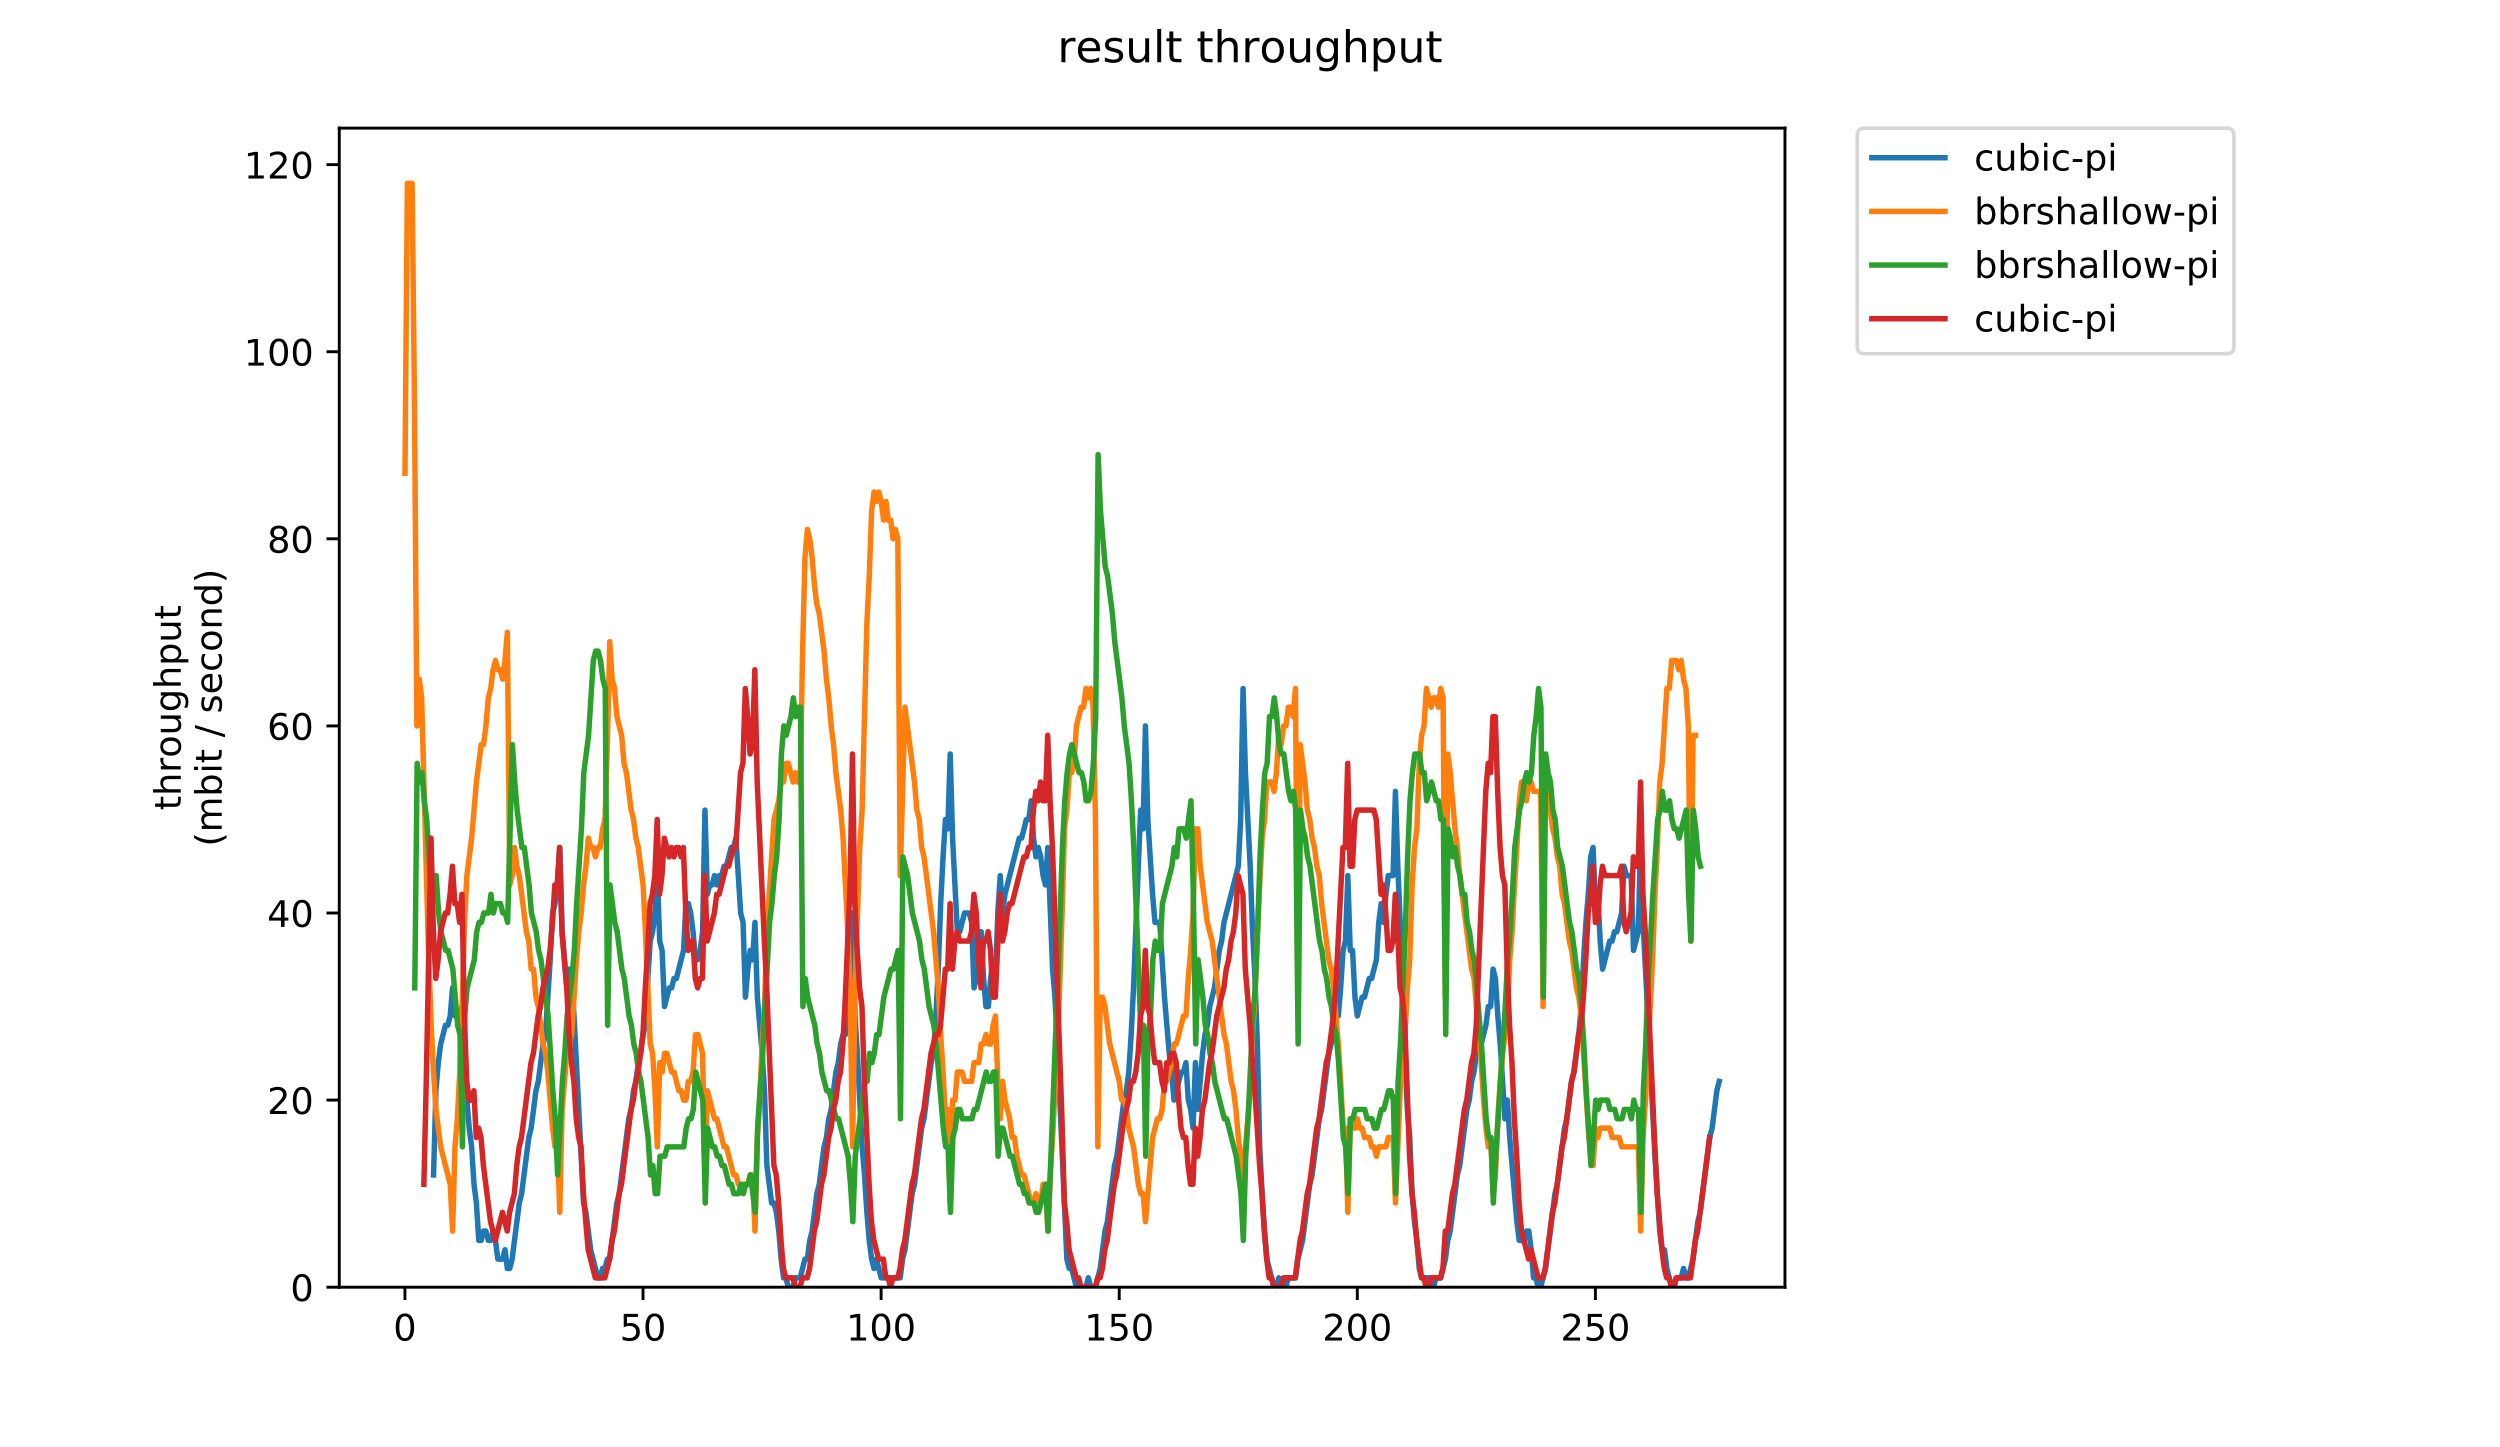 <?xml version="1.0" encoding="utf-8" standalone="no"?>
<!DOCTYPE svg PUBLIC "-//W3C//DTD SVG 1.1//EN"
  "http://www.w3.org/Graphics/SVG/1.1/DTD/svg11.dtd">
<!-- Created with matplotlib (https://matplotlib.org/) -->
<svg height="396pt" version="1.1" viewBox="0 0 684 396" width="684pt" xmlns="http://www.w3.org/2000/svg" xmlns:xlink="http://www.w3.org/1999/xlink">
 <defs>
  <style type="text/css">
*{stroke-linecap:butt;stroke-linejoin:round;}
  </style>
 </defs>
 <g id="figure_1">
  <g id="patch_1">
   <path d="M 0 396 
L 684 396 
L 684 0 
L 0 0 
z
" style="fill:#ffffff;"/>
  </g>
  <g id="axes_1">
   <g id="patch_2">
    <path d="M 92.824 352.174 
L 488.365 352.174 
L 488.365 35.062 
L 92.824 35.062 
z
" style="fill:#ffffff;"/>
   </g>
   <g id="matplotlib.axis_1">
    <g id="xtick_1">
     <g id="line2d_1">
      <defs>
       <path d="M 0 0 
L 0 3.5 
" id="mc78b171d7d" style="stroke:#000000;stroke-width:0.8;"/>
      </defs>
      <g>
       <use style="stroke:#000000;stroke-width:0.8;" x="110.789" xlink:href="#mc78b171d7d" y="352.174"/>
      </g>
     </g>
     <g id="text_1">
      <!-- 0 -->
      <defs>
       <path d="M 31.781 66.406 
Q 24.172 66.406 20.328 58.906 
Q 16.5 51.422 16.5 36.375 
Q 16.5 21.391 20.328 13.891 
Q 24.172 6.391 31.781 6.391 
Q 39.453 6.391 43.281 13.891 
Q 47.125 21.391 47.125 36.375 
Q 47.125 51.422 43.281 58.906 
Q 39.453 66.406 31.781 66.406 
z
M 31.781 74.219 
Q 44.047 74.219 50.516 64.516 
Q 56.984 54.828 56.984 36.375 
Q 56.984 17.969 50.516 8.266 
Q 44.047 -1.422 31.781 -1.422 
Q 19.531 -1.422 13.062 8.266 
Q 6.594 17.969 6.594 36.375 
Q 6.594 54.828 13.062 64.516 
Q 19.531 74.219 31.781 74.219 
z
" id="DejaVuSans-48"/>
      </defs>
      <g transform="translate(107.607 366.773)scale(0.1 -0.1)">
       <use xlink:href="#DejaVuSans-48"/>
      </g>
     </g>
    </g>
    <g id="xtick_2">
     <g id="line2d_2">
      <g>
       <use style="stroke:#000000;stroke-width:0.8;" x="175.932" xlink:href="#mc78b171d7d" y="352.174"/>
      </g>
     </g>
     <g id="text_2">
      <!-- 50 -->
      <defs>
       <path d="M 10.797 72.906 
L 49.516 72.906 
L 49.516 64.594 
L 19.828 64.594 
L 19.828 46.734 
Q 21.969 47.469 24.109 47.828 
Q 26.266 48.188 28.422 48.188 
Q 40.625 48.188 47.75 41.5 
Q 54.891 34.812 54.891 23.391 
Q 54.891 11.625 47.562 5.094 
Q 40.234 -1.422 26.906 -1.422 
Q 22.312 -1.422 17.547 -0.641 
Q 12.797 0.141 7.719 1.703 
L 7.719 11.625 
Q 12.109 9.234 16.797 8.062 
Q 21.484 6.891 26.703 6.891 
Q 35.156 6.891 40.078 11.328 
Q 45.016 15.766 45.016 23.391 
Q 45.016 31 40.078 35.438 
Q 35.156 39.891 26.703 39.891 
Q 22.75 39.891 18.812 39.016 
Q 14.891 38.141 10.797 36.281 
z
" id="DejaVuSans-53"/>
      </defs>
      <g transform="translate(169.569 366.773)scale(0.1 -0.1)">
       <use xlink:href="#DejaVuSans-53"/>
       <use x="63.623" xlink:href="#DejaVuSans-48"/>
      </g>
     </g>
    </g>
    <g id="xtick_3">
     <g id="line2d_3">
      <g>
       <use style="stroke:#000000;stroke-width:0.8;" x="241.074" xlink:href="#mc78b171d7d" y="352.174"/>
      </g>
     </g>
     <g id="text_3">
      <!-- 100 -->
      <defs>
       <path d="M 12.406 8.297 
L 28.516 8.297 
L 28.516 63.922 
L 10.984 60.406 
L 10.984 69.391 
L 28.422 72.906 
L 38.281 72.906 
L 38.281 8.297 
L 54.391 8.297 
L 54.391 0 
L 12.406 0 
z
" id="DejaVuSans-49"/>
      </defs>
      <g transform="translate(231.531 366.773)scale(0.1 -0.1)">
       <use xlink:href="#DejaVuSans-49"/>
       <use x="63.623" xlink:href="#DejaVuSans-48"/>
       <use x="127.246" xlink:href="#DejaVuSans-48"/>
      </g>
     </g>
    </g>
    <g id="xtick_4">
     <g id="line2d_4">
      <g>
       <use style="stroke:#000000;stroke-width:0.8;" x="306.217" xlink:href="#mc78b171d7d" y="352.174"/>
      </g>
     </g>
     <g id="text_4">
      <!-- 150 -->
      <g transform="translate(296.673 366.773)scale(0.1 -0.1)">
       <use xlink:href="#DejaVuSans-49"/>
       <use x="63.623" xlink:href="#DejaVuSans-53"/>
       <use x="127.246" xlink:href="#DejaVuSans-48"/>
      </g>
     </g>
    </g>
    <g id="xtick_5">
     <g id="line2d_5">
      <g>
       <use style="stroke:#000000;stroke-width:0.8;" x="371.36" xlink:href="#mc78b171d7d" y="352.174"/>
      </g>
     </g>
     <g id="text_5">
      <!-- 200 -->
      <defs>
       <path d="M 19.188 8.297 
L 53.609 8.297 
L 53.609 0 
L 7.328 0 
L 7.328 8.297 
Q 12.938 14.109 22.625 23.891 
Q 32.328 33.688 34.812 36.531 
Q 39.547 41.844 41.422 45.531 
Q 43.312 49.219 43.312 52.781 
Q 43.312 58.594 39.234 62.25 
Q 35.156 65.922 28.609 65.922 
Q 23.969 65.922 18.812 64.312 
Q 13.672 62.703 7.812 59.422 
L 7.812 69.391 
Q 13.766 71.781 18.938 73 
Q 24.125 74.219 28.422 74.219 
Q 39.75 74.219 46.484 68.547 
Q 53.219 62.891 53.219 53.422 
Q 53.219 48.922 51.531 44.891 
Q 49.859 40.875 45.406 35.406 
Q 44.188 33.984 37.641 27.219 
Q 31.109 20.453 19.188 8.297 
z
" id="DejaVuSans-50"/>
      </defs>
      <g transform="translate(361.816 366.773)scale(0.1 -0.1)">
       <use xlink:href="#DejaVuSans-50"/>
       <use x="63.623" xlink:href="#DejaVuSans-48"/>
       <use x="127.246" xlink:href="#DejaVuSans-48"/>
      </g>
     </g>
    </g>
    <g id="xtick_6">
     <g id="line2d_6">
      <g>
       <use style="stroke:#000000;stroke-width:0.8;" x="436.503" xlink:href="#mc78b171d7d" y="352.174"/>
      </g>
     </g>
     <g id="text_6">
      <!-- 250 -->
      <g transform="translate(426.959 366.773)scale(0.1 -0.1)">
       <use xlink:href="#DejaVuSans-50"/>
       <use x="63.623" xlink:href="#DejaVuSans-53"/>
       <use x="127.246" xlink:href="#DejaVuSans-48"/>
      </g>
     </g>
    </g>
   </g>
   <g id="matplotlib.axis_2">
    <g id="ytick_1">
     <g id="line2d_7">
      <defs>
       <path d="M 0 0 
L -3.5 0 
" id="m69149bb80d" style="stroke:#000000;stroke-width:0.8;"/>
      </defs>
      <g>
       <use style="stroke:#000000;stroke-width:0.8;" x="92.824" xlink:href="#m69149bb80d" y="352.174"/>
      </g>
     </g>
     <g id="text_7">
      <!-- 0 -->
      <g transform="translate(79.461 355.973)scale(0.1 -0.1)">
       <use xlink:href="#DejaVuSans-48"/>
      </g>
     </g>
    </g>
    <g id="ytick_2">
     <g id="line2d_8">
      <g>
       <use style="stroke:#000000;stroke-width:0.8;" x="92.824" xlink:href="#m69149bb80d" y="300.986"/>
      </g>
     </g>
     <g id="text_8">
      <!-- 20 -->
      <g transform="translate(73.099 304.785)scale(0.1 -0.1)">
       <use xlink:href="#DejaVuSans-50"/>
       <use x="63.623" xlink:href="#DejaVuSans-48"/>
      </g>
     </g>
    </g>
    <g id="ytick_3">
     <g id="line2d_9">
      <g>
       <use style="stroke:#000000;stroke-width:0.8;" x="92.824" xlink:href="#m69149bb80d" y="249.798"/>
      </g>
     </g>
     <g id="text_9">
      <!-- 40 -->
      <defs>
       <path d="M 37.797 64.312 
L 12.891 25.391 
L 37.797 25.391 
z
M 35.203 72.906 
L 47.609 72.906 
L 47.609 25.391 
L 58.016 25.391 
L 58.016 17.188 
L 47.609 17.188 
L 47.609 0 
L 37.797 0 
L 37.797 17.188 
L 4.891 17.188 
L 4.891 26.703 
z
" id="DejaVuSans-52"/>
      </defs>
      <g transform="translate(73.099 253.597)scale(0.1 -0.1)">
       <use xlink:href="#DejaVuSans-52"/>
       <use x="63.623" xlink:href="#DejaVuSans-48"/>
      </g>
     </g>
    </g>
    <g id="ytick_4">
     <g id="line2d_10">
      <g>
       <use style="stroke:#000000;stroke-width:0.8;" x="92.824" xlink:href="#m69149bb80d" y="198.609"/>
      </g>
     </g>
     <g id="text_10">
      <!-- 60 -->
      <defs>
       <path d="M 33.016 40.375 
Q 26.375 40.375 22.484 35.828 
Q 18.609 31.297 18.609 23.391 
Q 18.609 15.531 22.484 10.953 
Q 26.375 6.391 33.016 6.391 
Q 39.656 6.391 43.531 10.953 
Q 47.406 15.531 47.406 23.391 
Q 47.406 31.297 43.531 35.828 
Q 39.656 40.375 33.016 40.375 
z
M 52.594 71.297 
L 52.594 62.312 
Q 48.875 64.062 45.094 64.984 
Q 41.312 65.922 37.594 65.922 
Q 27.828 65.922 22.672 59.328 
Q 17.531 52.734 16.797 39.406 
Q 19.672 43.656 24.016 45.922 
Q 28.375 48.188 33.594 48.188 
Q 44.578 48.188 50.953 41.516 
Q 57.328 34.859 57.328 23.391 
Q 57.328 12.156 50.688 5.359 
Q 44.047 -1.422 33.016 -1.422 
Q 20.359 -1.422 13.672 8.266 
Q 6.984 17.969 6.984 36.375 
Q 6.984 53.656 15.188 63.938 
Q 23.391 74.219 37.203 74.219 
Q 40.922 74.219 44.703 73.484 
Q 48.484 72.75 52.594 71.297 
z
" id="DejaVuSans-54"/>
      </defs>
      <g transform="translate(73.099 202.408)scale(0.1 -0.1)">
       <use xlink:href="#DejaVuSans-54"/>
       <use x="63.623" xlink:href="#DejaVuSans-48"/>
      </g>
     </g>
    </g>
    <g id="ytick_5">
     <g id="line2d_11">
      <g>
       <use style="stroke:#000000;stroke-width:0.8;" x="92.824" xlink:href="#m69149bb80d" y="147.421"/>
      </g>
     </g>
     <g id="text_11">
      <!-- 80 -->
      <defs>
       <path d="M 31.781 34.625 
Q 24.75 34.625 20.719 30.859 
Q 16.703 27.094 16.703 20.516 
Q 16.703 13.922 20.719 10.156 
Q 24.75 6.391 31.781 6.391 
Q 38.812 6.391 42.859 10.172 
Q 46.922 13.969 46.922 20.516 
Q 46.922 27.094 42.891 30.859 
Q 38.875 34.625 31.781 34.625 
z
M 21.922 38.812 
Q 15.578 40.375 12.031 44.719 
Q 8.5 49.078 8.5 55.328 
Q 8.5 64.062 14.719 69.141 
Q 20.953 74.219 31.781 74.219 
Q 42.672 74.219 48.875 69.141 
Q 55.078 64.062 55.078 55.328 
Q 55.078 49.078 51.531 44.719 
Q 48 40.375 41.703 38.812 
Q 48.828 37.156 52.797 32.312 
Q 56.781 27.484 56.781 20.516 
Q 56.781 9.906 50.312 4.234 
Q 43.844 -1.422 31.781 -1.422 
Q 19.734 -1.422 13.25 4.234 
Q 6.781 9.906 6.781 20.516 
Q 6.781 27.484 10.781 32.312 
Q 14.797 37.156 21.922 38.812 
z
M 18.312 54.391 
Q 18.312 48.734 21.844 45.562 
Q 25.391 42.391 31.781 42.391 
Q 38.141 42.391 41.719 45.562 
Q 45.312 48.734 45.312 54.391 
Q 45.312 60.062 41.719 63.234 
Q 38.141 66.406 31.781 66.406 
Q 25.391 66.406 21.844 63.234 
Q 18.312 60.062 18.312 54.391 
z
" id="DejaVuSans-56"/>
      </defs>
      <g transform="translate(73.099 151.22)scale(0.1 -0.1)">
       <use xlink:href="#DejaVuSans-56"/>
       <use x="63.623" xlink:href="#DejaVuSans-48"/>
      </g>
     </g>
    </g>
    <g id="ytick_6">
     <g id="line2d_12">
      <g>
       <use style="stroke:#000000;stroke-width:0.8;" x="92.824" xlink:href="#m69149bb80d" y="96.233"/>
      </g>
     </g>
     <g id="text_12">
      <!-- 100 -->
      <g transform="translate(66.736 100.032)scale(0.1 -0.1)">
       <use xlink:href="#DejaVuSans-49"/>
       <use x="63.623" xlink:href="#DejaVuSans-48"/>
       <use x="127.246" xlink:href="#DejaVuSans-48"/>
      </g>
     </g>
    </g>
    <g id="ytick_7">
     <g id="line2d_13">
      <g>
       <use style="stroke:#000000;stroke-width:0.8;" x="92.824" xlink:href="#m69149bb80d" y="45.044"/>
      </g>
     </g>
     <g id="text_13">
      <!-- 120 -->
      <g transform="translate(66.736 48.843)scale(0.1 -0.1)">
       <use xlink:href="#DejaVuSans-49"/>
       <use x="63.623" xlink:href="#DejaVuSans-50"/>
       <use x="127.246" xlink:href="#DejaVuSans-48"/>
      </g>
     </g>
    </g>
    <g id="text_14">
     <!-- throughput -->
     <defs>
      <path d="M 18.312 70.219 
L 18.312 54.688 
L 36.812 54.688 
L 36.812 47.703 
L 18.312 47.703 
L 18.312 18.016 
Q 18.312 11.328 20.141 9.422 
Q 21.969 7.516 27.594 7.516 
L 36.812 7.516 
L 36.812 0 
L 27.594 0 
Q 17.188 0 13.234 3.875 
Q 9.281 7.766 9.281 18.016 
L 9.281 47.703 
L 2.688 47.703 
L 2.688 54.688 
L 9.281 54.688 
L 9.281 70.219 
z
" id="DejaVuSans-116"/>
      <path d="M 54.891 33.016 
L 54.891 0 
L 45.906 0 
L 45.906 32.719 
Q 45.906 40.484 42.875 44.328 
Q 39.844 48.188 33.797 48.188 
Q 26.516 48.188 22.312 43.547 
Q 18.109 38.922 18.109 30.906 
L 18.109 0 
L 9.078 0 
L 9.078 75.984 
L 18.109 75.984 
L 18.109 46.188 
Q 21.344 51.125 25.703 53.562 
Q 30.078 56 35.797 56 
Q 45.219 56 50.047 50.172 
Q 54.891 44.344 54.891 33.016 
z
" id="DejaVuSans-104"/>
      <path d="M 41.109 46.297 
Q 39.594 47.172 37.812 47.578 
Q 36.031 48 33.891 48 
Q 26.266 48 22.188 43.047 
Q 18.109 38.094 18.109 28.812 
L 18.109 0 
L 9.078 0 
L 9.078 54.688 
L 18.109 54.688 
L 18.109 46.188 
Q 20.953 51.172 25.484 53.578 
Q 30.031 56 36.531 56 
Q 37.453 56 38.578 55.875 
Q 39.703 55.766 41.062 55.516 
z
" id="DejaVuSans-114"/>
      <path d="M 30.609 48.391 
Q 23.391 48.391 19.188 42.75 
Q 14.984 37.109 14.984 27.297 
Q 14.984 17.484 19.156 11.844 
Q 23.344 6.203 30.609 6.203 
Q 37.797 6.203 41.984 11.859 
Q 46.188 17.531 46.188 27.297 
Q 46.188 37.016 41.984 42.703 
Q 37.797 48.391 30.609 48.391 
z
M 30.609 56 
Q 42.328 56 49.016 48.375 
Q 55.719 40.766 55.719 27.297 
Q 55.719 13.875 49.016 6.219 
Q 42.328 -1.422 30.609 -1.422 
Q 18.844 -1.422 12.172 6.219 
Q 5.516 13.875 5.516 27.297 
Q 5.516 40.766 12.172 48.375 
Q 18.844 56 30.609 56 
z
" id="DejaVuSans-111"/>
      <path d="M 8.5 21.578 
L 8.5 54.688 
L 17.484 54.688 
L 17.484 21.922 
Q 17.484 14.156 20.5 10.266 
Q 23.531 6.391 29.594 6.391 
Q 36.859 6.391 41.078 11.031 
Q 45.312 15.672 45.312 23.688 
L 45.312 54.688 
L 54.297 54.688 
L 54.297 0 
L 45.312 0 
L 45.312 8.406 
Q 42.047 3.422 37.719 1 
Q 33.406 -1.422 27.688 -1.422 
Q 18.266 -1.422 13.375 4.438 
Q 8.5 10.297 8.5 21.578 
z
M 31.109 56 
z
" id="DejaVuSans-117"/>
      <path d="M 45.406 27.984 
Q 45.406 37.75 41.375 43.109 
Q 37.359 48.484 30.078 48.484 
Q 22.859 48.484 18.828 43.109 
Q 14.797 37.75 14.797 27.984 
Q 14.797 18.266 18.828 12.891 
Q 22.859 7.516 30.078 7.516 
Q 37.359 7.516 41.375 12.891 
Q 45.406 18.266 45.406 27.984 
z
M 54.391 6.781 
Q 54.391 -7.172 48.188 -13.984 
Q 42 -20.797 29.203 -20.797 
Q 24.469 -20.797 20.266 -20.094 
Q 16.062 -19.391 12.109 -17.922 
L 12.109 -9.188 
Q 16.062 -11.328 19.922 -12.344 
Q 23.781 -13.375 27.781 -13.375 
Q 36.625 -13.375 41.016 -8.766 
Q 45.406 -4.156 45.406 5.172 
L 45.406 9.625 
Q 42.625 4.781 38.281 2.391 
Q 33.938 0 27.875 0 
Q 17.828 0 11.672 7.656 
Q 5.516 15.328 5.516 27.984 
Q 5.516 40.672 11.672 48.328 
Q 17.828 56 27.875 56 
Q 33.938 56 38.281 53.609 
Q 42.625 51.219 45.406 46.391 
L 45.406 54.688 
L 54.391 54.688 
z
" id="DejaVuSans-103"/>
      <path d="M 18.109 8.203 
L 18.109 -20.797 
L 9.078 -20.797 
L 9.078 54.688 
L 18.109 54.688 
L 18.109 46.391 
Q 20.953 51.266 25.266 53.625 
Q 29.594 56 35.594 56 
Q 45.562 56 51.781 48.094 
Q 58.016 40.188 58.016 27.297 
Q 58.016 14.406 51.781 6.484 
Q 45.562 -1.422 35.594 -1.422 
Q 29.594 -1.422 25.266 0.953 
Q 20.953 3.328 18.109 8.203 
z
M 48.688 27.297 
Q 48.688 37.203 44.609 42.844 
Q 40.531 48.484 33.406 48.484 
Q 26.266 48.484 22.188 42.844 
Q 18.109 37.203 18.109 27.297 
Q 18.109 17.391 22.188 11.75 
Q 26.266 6.109 33.406 6.109 
Q 40.531 6.109 44.609 11.75 
Q 48.688 17.391 48.688 27.297 
z
" id="DejaVuSans-112"/>
     </defs>
     <g transform="translate(49.459 221.675)rotate(-90)scale(0.1 -0.1)">
      <use xlink:href="#DejaVuSans-116"/>
      <use x="39.209" xlink:href="#DejaVuSans-104"/>
      <use x="102.588" xlink:href="#DejaVuSans-114"/>
      <use x="143.67" xlink:href="#DejaVuSans-111"/>
      <use x="204.852" xlink:href="#DejaVuSans-117"/>
      <use x="268.23" xlink:href="#DejaVuSans-103"/>
      <use x="331.707" xlink:href="#DejaVuSans-104"/>
      <use x="395.086" xlink:href="#DejaVuSans-112"/>
      <use x="458.562" xlink:href="#DejaVuSans-117"/>
      <use x="521.941" xlink:href="#DejaVuSans-116"/>
     </g>
     <!-- (mbit / second) -->
     <defs>
      <path d="M 31 75.875 
Q 24.469 64.656 21.281 53.656 
Q 18.109 42.672 18.109 31.391 
Q 18.109 20.125 21.312 9.062 
Q 24.516 -2 31 -13.188 
L 23.188 -13.188 
Q 15.875 -1.703 12.234 9.375 
Q 8.594 20.453 8.594 31.391 
Q 8.594 42.281 12.203 53.312 
Q 15.828 64.359 23.188 75.875 
z
" id="DejaVuSans-40"/>
      <path d="M 52 44.188 
Q 55.375 50.25 60.062 53.125 
Q 64.75 56 71.094 56 
Q 79.641 56 84.281 50.016 
Q 88.922 44.047 88.922 33.016 
L 88.922 0 
L 79.891 0 
L 79.891 32.719 
Q 79.891 40.578 77.094 44.375 
Q 74.312 48.188 68.609 48.188 
Q 61.625 48.188 57.562 43.547 
Q 53.516 38.922 53.516 30.906 
L 53.516 0 
L 44.484 0 
L 44.484 32.719 
Q 44.484 40.625 41.703 44.406 
Q 38.922 48.188 33.109 48.188 
Q 26.219 48.188 22.156 43.531 
Q 18.109 38.875 18.109 30.906 
L 18.109 0 
L 9.078 0 
L 9.078 54.688 
L 18.109 54.688 
L 18.109 46.188 
Q 21.188 51.219 25.484 53.609 
Q 29.781 56 35.688 56 
Q 41.656 56 45.828 52.969 
Q 50 49.953 52 44.188 
z
" id="DejaVuSans-109"/>
      <path d="M 48.688 27.297 
Q 48.688 37.203 44.609 42.844 
Q 40.531 48.484 33.406 48.484 
Q 26.266 48.484 22.188 42.844 
Q 18.109 37.203 18.109 27.297 
Q 18.109 17.391 22.188 11.75 
Q 26.266 6.109 33.406 6.109 
Q 40.531 6.109 44.609 11.75 
Q 48.688 17.391 48.688 27.297 
z
M 18.109 46.391 
Q 20.953 51.266 25.266 53.625 
Q 29.594 56 35.594 56 
Q 45.562 56 51.781 48.094 
Q 58.016 40.188 58.016 27.297 
Q 58.016 14.406 51.781 6.484 
Q 45.562 -1.422 35.594 -1.422 
Q 29.594 -1.422 25.266 0.953 
Q 20.953 3.328 18.109 8.203 
L 18.109 0 
L 9.078 0 
L 9.078 75.984 
L 18.109 75.984 
z
" id="DejaVuSans-98"/>
      <path d="M 9.422 54.688 
L 18.406 54.688 
L 18.406 0 
L 9.422 0 
z
M 9.422 75.984 
L 18.406 75.984 
L 18.406 64.594 
L 9.422 64.594 
z
" id="DejaVuSans-105"/>
      <path id="DejaVuSans-32"/>
      <path d="M 25.391 72.906 
L 33.688 72.906 
L 8.297 -9.281 
L 0 -9.281 
z
" id="DejaVuSans-47"/>
      <path d="M 44.281 53.078 
L 44.281 44.578 
Q 40.484 46.531 36.375 47.5 
Q 32.281 48.484 27.875 48.484 
Q 21.188 48.484 17.844 46.438 
Q 14.5 44.391 14.5 40.281 
Q 14.5 37.156 16.891 35.375 
Q 19.281 33.594 26.516 31.984 
L 29.594 31.297 
Q 39.156 29.25 43.188 25.516 
Q 47.219 21.781 47.219 15.094 
Q 47.219 7.469 41.188 3.016 
Q 35.156 -1.422 24.609 -1.422 
Q 20.219 -1.422 15.453 -0.562 
Q 10.688 0.297 5.422 2 
L 5.422 11.281 
Q 10.406 8.688 15.234 7.391 
Q 20.062 6.109 24.812 6.109 
Q 31.156 6.109 34.562 8.281 
Q 37.984 10.453 37.984 14.406 
Q 37.984 18.062 35.516 20.016 
Q 33.062 21.969 24.703 23.781 
L 21.578 24.516 
Q 13.234 26.266 9.516 29.906 
Q 5.812 33.547 5.812 39.891 
Q 5.812 47.609 11.281 51.797 
Q 16.75 56 26.812 56 
Q 31.781 56 36.172 55.266 
Q 40.578 54.547 44.281 53.078 
z
" id="DejaVuSans-115"/>
      <path d="M 56.203 29.594 
L 56.203 25.203 
L 14.891 25.203 
Q 15.484 15.922 20.484 11.062 
Q 25.484 6.203 34.422 6.203 
Q 39.594 6.203 44.453 7.469 
Q 49.312 8.734 54.109 11.281 
L 54.109 2.781 
Q 49.266 0.734 44.188 -0.344 
Q 39.109 -1.422 33.891 -1.422 
Q 20.797 -1.422 13.156 6.188 
Q 5.516 13.812 5.516 26.812 
Q 5.516 40.234 12.766 48.109 
Q 20.016 56 32.328 56 
Q 43.359 56 49.781 48.891 
Q 56.203 41.797 56.203 29.594 
z
M 47.219 32.234 
Q 47.125 39.594 43.094 43.984 
Q 39.062 48.391 32.422 48.391 
Q 24.906 48.391 20.391 44.141 
Q 15.875 39.891 15.188 32.172 
z
" id="DejaVuSans-101"/>
      <path d="M 48.781 52.594 
L 48.781 44.188 
Q 44.969 46.297 41.141 47.344 
Q 37.312 48.391 33.406 48.391 
Q 24.656 48.391 19.812 42.844 
Q 14.984 37.312 14.984 27.297 
Q 14.984 17.281 19.812 11.734 
Q 24.656 6.203 33.406 6.203 
Q 37.312 6.203 41.141 7.25 
Q 44.969 8.297 48.781 10.406 
L 48.781 2.094 
Q 45.016 0.344 40.984 -0.531 
Q 36.969 -1.422 32.422 -1.422 
Q 20.062 -1.422 12.781 6.344 
Q 5.516 14.109 5.516 27.297 
Q 5.516 40.672 12.859 48.328 
Q 20.219 56 33.016 56 
Q 37.156 56 41.109 55.141 
Q 45.062 54.297 48.781 52.594 
z
" id="DejaVuSans-99"/>
      <path d="M 54.891 33.016 
L 54.891 0 
L 45.906 0 
L 45.906 32.719 
Q 45.906 40.484 42.875 44.328 
Q 39.844 48.188 33.797 48.188 
Q 26.516 48.188 22.312 43.547 
Q 18.109 38.922 18.109 30.906 
L 18.109 0 
L 9.078 0 
L 9.078 54.688 
L 18.109 54.688 
L 18.109 46.188 
Q 21.344 51.125 25.703 53.562 
Q 30.078 56 35.797 56 
Q 45.219 56 50.047 50.172 
Q 54.891 44.344 54.891 33.016 
z
" id="DejaVuSans-110"/>
      <path d="M 45.406 46.391 
L 45.406 75.984 
L 54.391 75.984 
L 54.391 0 
L 45.406 0 
L 45.406 8.203 
Q 42.578 3.328 38.25 0.953 
Q 33.938 -1.422 27.875 -1.422 
Q 17.969 -1.422 11.734 6.484 
Q 5.516 14.406 5.516 27.297 
Q 5.516 40.188 11.734 48.094 
Q 17.969 56 27.875 56 
Q 33.938 56 38.25 53.625 
Q 42.578 51.266 45.406 46.391 
z
M 14.797 27.297 
Q 14.797 17.391 18.875 11.75 
Q 22.953 6.109 30.078 6.109 
Q 37.203 6.109 41.297 11.75 
Q 45.406 17.391 45.406 27.297 
Q 45.406 37.203 41.297 42.844 
Q 37.203 48.484 30.078 48.484 
Q 22.953 48.484 18.875 42.844 
Q 14.797 37.203 14.797 27.297 
z
" id="DejaVuSans-100"/>
      <path d="M 8.016 75.875 
L 15.828 75.875 
Q 23.141 64.359 26.781 53.312 
Q 30.422 42.281 30.422 31.391 
Q 30.422 20.453 26.781 9.375 
Q 23.141 -1.703 15.828 -13.188 
L 8.016 -13.188 
Q 14.5 -2 17.703 9.062 
Q 20.906 20.125 20.906 31.391 
Q 20.906 42.672 17.703 53.656 
Q 14.5 64.656 8.016 75.875 
z
" id="DejaVuSans-41"/>
     </defs>
     <g transform="translate(60.657 231.609)rotate(-90)scale(0.1 -0.1)">
      <use xlink:href="#DejaVuSans-40"/>
      <use x="39.014" xlink:href="#DejaVuSans-109"/>
      <use x="136.426" xlink:href="#DejaVuSans-98"/>
      <use x="199.902" xlink:href="#DejaVuSans-105"/>
      <use x="227.686" xlink:href="#DejaVuSans-116"/>
      <use x="266.895" xlink:href="#DejaVuSans-32"/>
      <use x="298.682" xlink:href="#DejaVuSans-47"/>
      <use x="332.373" xlink:href="#DejaVuSans-32"/>
      <use x="364.16" xlink:href="#DejaVuSans-115"/>
      <use x="416.26" xlink:href="#DejaVuSans-101"/>
      <use x="477.783" xlink:href="#DejaVuSans-99"/>
      <use x="532.764" xlink:href="#DejaVuSans-111"/>
      <use x="593.945" xlink:href="#DejaVuSans-110"/>
      <use x="657.324" xlink:href="#DejaVuSans-100"/>
      <use x="720.801" xlink:href="#DejaVuSans-41"/>
     </g>
    </g>
   </g>
   <g id="line2d_14">
    <path clip-path="url(#p80799709d5)" d="M 118.615 321.461 
L 119.266 298.426 
L 119.918 290.748 
L 120.569 285.629 
L 121.872 280.511 
L 122.524 280.511 
L 123.175 277.951 
L 123.826 270.273 
L 124.478 277.951 
L 125.129 277.951 
L 125.781 280.511 
L 126.432 275.392 
L 127.084 300.986 
L 127.735 300.986 
L 128.386 308.664 
L 129.038 313.783 
L 129.689 324.021 
L 130.341 329.139 
L 130.992 339.377 
L 131.644 339.377 
L 132.295 336.818 
L 132.946 336.818 
L 133.598 339.377 
L 134.249 339.377 
L 134.901 336.818 
L 135.552 339.377 
L 136.204 344.496 
L 137.506 344.496 
L 138.158 341.937 
L 138.809 347.055 
L 139.461 347.055 
L 140.112 344.496 
L 142.066 329.139 
L 142.718 326.58 
L 144.672 311.224 
L 145.324 308.664 
L 146.626 298.426 
L 147.278 295.867 
L 148.581 285.629 
L 149.232 283.07 
L 150.535 262.595 
L 151.186 249.798 
L 151.838 247.238 
L 152.489 242.119 
L 153.141 231.882 
L 153.792 254.916 
L 155.095 270.273 
L 155.746 265.154 
L 156.398 267.713 
L 157.049 277.951 
L 159.655 329.139 
L 160.306 331.699 
L 161.609 341.937 
L 163.564 349.615 
L 164.215 349.615 
L 164.866 347.055 
L 165.518 347.055 
L 166.169 344.496 
L 166.821 344.496 
L 168.775 329.139 
L 169.426 326.58 
L 172.032 306.105 
L 172.684 303.545 
L 173.335 298.426 
L 173.986 295.867 
L 174.638 290.748 
L 175.289 288.189 
L 175.941 283.07 
L 176.592 280.511 
L 177.244 267.713 
L 177.895 257.476 
L 178.546 254.916 
L 179.198 249.798 
L 179.849 239.56 
L 180.501 257.476 
L 181.152 260.035 
L 181.804 275.392 
L 183.106 270.273 
L 183.758 270.273 
L 184.409 267.713 
L 185.061 267.713 
L 187.015 260.035 
L 187.666 247.238 
L 188.318 247.238 
L 188.969 249.798 
L 189.621 254.916 
L 190.272 262.595 
L 190.924 262.595 
L 191.575 260.035 
L 192.226 254.916 
L 192.878 221.644 
L 193.529 244.679 
L 194.181 242.119 
L 194.832 242.119 
L 195.484 239.56 
L 196.135 242.119 
L 196.786 239.56 
L 197.438 239.56 
L 198.089 237 
L 198.741 237 
L 200.043 231.882 
L 200.695 231.882 
L 201.346 229.322 
L 202.649 249.798 
L 203.301 252.357 
L 203.952 272.832 
L 204.603 265.154 
L 205.255 260.035 
L 205.906 262.595 
L 206.558 252.357 
L 207.209 272.832 
L 208.512 288.189 
L 209.163 298.426 
L 209.815 318.902 
L 211.118 329.139 
L 211.769 329.139 
L 212.421 331.699 
L 213.072 336.818 
L 213.723 344.496 
L 214.375 349.615 
L 215.026 349.615 
L 215.678 352.174 
L 216.981 352.174 
L 217.632 349.615 
L 218.935 349.615 
L 220.238 344.496 
L 220.889 344.496 
L 221.541 339.377 
L 222.192 336.818 
L 223.495 326.58 
L 224.146 324.021 
L 225.449 313.783 
L 226.101 311.224 
L 226.752 306.105 
L 227.403 303.545 
L 228.706 293.308 
L 229.358 290.748 
L 230.009 285.629 
L 230.661 283.07 
L 231.312 283.07 
L 231.963 280.511 
L 232.615 272.832 
L 233.266 249.798 
L 233.918 277.951 
L 234.569 288.189 
L 235.872 313.783 
L 236.523 321.461 
L 237.175 331.699 
L 237.826 339.377 
L 238.478 344.496 
L 239.129 347.055 
L 239.781 344.496 
L 241.083 349.615 
L 246.295 349.615 
L 246.946 344.496 
L 247.598 341.937 
L 249.552 326.58 
L 250.203 324.021 
L 252.158 308.664 
L 252.809 306.105 
L 254.763 290.748 
L 255.415 288.189 
L 256.066 277.951 
L 256.718 265.154 
L 257.369 247.238 
L 258.021 234.441 
L 258.672 224.203 
L 259.323 226.763 
L 259.975 206.287 
L 260.626 229.322 
L 261.929 254.916 
L 262.581 254.916 
L 263.883 249.798 
L 265.186 249.798 
L 265.838 252.357 
L 266.489 270.273 
L 267.141 267.713 
L 267.792 254.916 
L 268.443 254.916 
L 269.095 267.713 
L 269.746 275.392 
L 270.398 275.392 
L 271.049 267.713 
L 271.701 262.595 
L 272.352 267.713 
L 273.003 249.798 
L 273.655 239.56 
L 274.306 249.798 
L 274.958 244.679 
L 278.866 229.322 
L 279.518 229.322 
L 280.821 224.203 
L 281.472 224.203 
L 282.123 219.085 
L 282.775 229.322 
L 283.426 234.441 
L 284.078 231.882 
L 284.729 234.441 
L 285.381 239.56 
L 286.032 242.119 
L 286.683 231.882 
L 287.986 265.154 
L 288.638 272.832 
L 289.289 285.629 
L 291.895 344.496 
L 292.546 347.055 
L 293.198 347.055 
L 294.501 352.174 
L 297.106 352.174 
L 297.758 349.615 
L 298.409 352.174 
L 299.712 352.174 
L 301.015 347.055 
L 302.318 336.818 
L 302.969 334.258 
L 304.923 318.902 
L 305.575 316.342 
L 307.529 300.986 
L 308.181 298.426 
L 308.832 293.308 
L 309.483 283.07 
L 310.135 270.273 
L 311.438 237 
L 312.089 221.644 
L 312.741 226.763 
L 313.392 198.609 
L 314.043 224.203 
L 315.346 244.679 
L 315.998 252.357 
L 317.301 252.357 
L 318.603 272.832 
L 319.906 288.189 
L 320.558 293.308 
L 321.209 300.986 
L 323.163 293.308 
L 323.815 293.308 
L 324.466 290.748 
L 325.118 300.986 
L 325.769 303.545 
L 326.421 308.664 
L 327.072 290.748 
L 327.723 303.545 
L 329.026 288.189 
L 329.678 283.07 
L 330.329 280.511 
L 330.981 275.392 
L 332.283 270.273 
L 333.586 260.035 
L 334.238 257.476 
L 334.889 252.357 
L 338.798 237 
L 339.449 224.203 
L 340.101 188.372 
L 340.752 211.406 
L 342.055 237 
L 342.706 254.916 
L 343.358 267.713 
L 344.009 285.629 
L 344.661 313.783 
L 345.312 326.58 
L 345.963 336.818 
L 346.615 344.496 
L 348.569 352.174 
L 349.221 352.174 
L 349.872 349.615 
L 350.523 352.174 
L 351.826 352.174 
L 352.478 349.615 
L 354.432 349.615 
L 355.083 344.496 
L 356.386 339.377 
L 358.341 324.021 
L 358.992 321.461 
L 360.946 306.105 
L 361.598 303.545 
L 363.552 288.189 
L 364.203 285.629 
L 364.855 280.511 
L 365.506 277.951 
L 366.158 277.951 
L 366.809 270.273 
L 367.461 260.035 
L 368.112 257.476 
L 368.763 239.56 
L 369.415 260.035 
L 370.066 260.035 
L 370.718 272.832 
L 371.369 277.951 
L 372.672 272.832 
L 373.323 272.832 
L 374.626 267.713 
L 375.278 267.713 
L 376.581 262.595 
L 377.232 252.357 
L 377.883 247.238 
L 378.535 252.357 
L 379.186 244.679 
L 379.838 239.56 
L 381.141 239.56 
L 381.792 216.525 
L 382.443 237 
L 383.095 252.357 
L 383.746 275.392 
L 384.398 288.189 
L 385.049 303.545 
L 385.701 311.224 
L 386.352 326.58 
L 387.003 334.258 
L 387.655 339.377 
L 388.306 347.055 
L 388.958 349.615 
L 391.563 349.615 
L 392.215 352.174 
L 392.866 349.615 
L 394.169 349.615 
L 395.472 344.496 
L 396.123 339.377 
L 396.775 336.818 
L 398.729 321.461 
L 399.38 318.902 
L 401.335 303.545 
L 401.986 300.986 
L 402.638 295.867 
L 403.289 293.308 
L 403.94 288.189 
L 404.592 285.629 
L 405.243 285.629 
L 406.546 280.511 
L 407.198 275.392 
L 407.849 275.392 
L 408.5 265.154 
L 409.152 267.713 
L 409.803 277.951 
L 410.455 285.629 
L 411.758 306.105 
L 412.409 300.986 
L 413.06 311.224 
L 415.015 334.258 
L 415.666 339.377 
L 416.969 339.377 
L 417.62 336.818 
L 418.272 336.818 
L 418.923 341.937 
L 419.575 349.615 
L 420.226 349.615 
L 420.878 352.174 
L 421.529 352.174 
L 422.832 347.055 
L 425.438 326.58 
L 426.089 324.021 
L 428.043 308.664 
L 428.695 306.105 
L 429.998 295.867 
L 430.649 293.308 
L 431.952 283.07 
L 432.603 275.392 
L 433.255 262.595 
L 433.906 252.357 
L 434.558 244.679 
L 435.209 234.441 
L 435.86 231.882 
L 436.512 247.238 
L 437.163 244.679 
L 437.815 257.476 
L 438.466 265.154 
L 440.42 257.476 
L 441.072 257.476 
L 441.723 254.916 
L 442.375 254.916 
L 443.678 249.798 
L 444.329 237 
L 444.98 239.56 
L 446.283 239.56 
L 446.935 260.035 
L 448.238 254.916 
L 448.889 229.322 
L 449.54 252.357 
L 452.798 316.342 
L 454.1 336.818 
L 454.752 341.937 
L 455.403 341.937 
L 456.055 347.055 
L 457.358 352.174 
L 458.009 352.174 
L 458.66 349.615 
L 459.963 349.615 
L 460.615 347.055 
L 461.266 349.615 
L 461.918 349.615 
L 463.22 344.496 
L 464.523 334.258 
L 465.175 331.699 
L 467.78 311.224 
L 468.432 308.664 
L 469.735 298.426 
L 470.386 295.867 
L 470.386 295.867 
" style="fill:none;stroke:#1f77b4;stroke-linecap:square;stroke-width:1.5;"/>
   </g>
   <g id="line2d_15">
    <path clip-path="url(#p80799709d5)" d="M 110.803 129.505 
L 111.454 50.163 
L 112.757 50.163 
L 113.409 111.589 
L 114.06 198.609 
L 114.712 185.812 
L 115.363 190.931 
L 116.666 239.56 
L 117.317 262.595 
L 117.969 280.511 
L 118.62 293.308 
L 119.272 303.545 
L 120.574 313.783 
L 123.18 324.021 
L 123.832 336.818 
L 124.483 313.783 
L 125.134 306.105 
L 125.786 293.308 
L 126.437 275.392 
L 127.089 252.357 
L 127.74 239.56 
L 129.043 229.322 
L 130.346 213.966 
L 131.649 203.728 
L 132.3 203.728 
L 132.952 198.609 
L 133.603 190.931 
L 134.254 188.372 
L 134.906 183.253 
L 135.557 180.693 
L 136.209 183.253 
L 136.86 183.253 
L 137.512 185.812 
L 138.163 180.693 
L 138.814 173.015 
L 139.466 242.119 
L 140.117 239.56 
L 140.769 231.882 
L 141.42 237 
L 142.072 239.56 
L 144.026 254.916 
L 144.677 257.476 
L 145.329 265.154 
L 145.98 265.154 
L 146.632 272.832 
L 147.283 275.392 
L 148.586 285.629 
L 149.237 288.189 
L 149.889 293.308 
L 151.192 308.664 
L 151.843 313.783 
L 152.494 311.224 
L 153.146 331.699 
L 153.797 303.545 
L 155.1 288.189 
L 156.403 283.07 
L 157.706 262.595 
L 158.357 254.916 
L 159.009 249.798 
L 159.66 242.119 
L 160.312 237 
L 160.963 229.322 
L 161.614 231.882 
L 162.266 231.882 
L 162.917 234.441 
L 163.569 231.882 
L 164.22 231.882 
L 164.872 226.763 
L 165.523 224.203 
L 166.174 203.728 
L 166.826 175.574 
L 167.477 185.812 
L 168.129 188.372 
L 168.78 196.05 
L 170.083 201.169 
L 170.734 208.847 
L 171.386 211.406 
L 172.689 221.644 
L 173.34 224.203 
L 173.992 229.322 
L 174.643 231.882 
L 175.946 242.119 
L 176.597 254.916 
L 177.9 285.629 
L 178.552 288.189 
L 179.203 298.426 
L 179.854 313.783 
L 180.506 290.748 
L 181.157 293.308 
L 181.809 288.189 
L 182.46 288.189 
L 183.763 293.308 
L 184.414 293.308 
L 185.717 298.426 
L 186.369 298.426 
L 187.02 300.986 
L 187.672 300.986 
L 188.323 295.867 
L 188.974 295.867 
L 189.626 293.308 
L 190.277 283.07 
L 190.929 283.07 
L 192.232 288.189 
L 192.883 321.461 
L 193.534 298.426 
L 195.489 306.105 
L 196.14 306.105 
L 198.094 313.783 
L 198.746 313.783 
L 200.7 321.461 
L 201.352 321.461 
L 202.003 324.021 
L 204.609 324.021 
L 205.26 321.461 
L 205.912 321.461 
L 206.563 336.818 
L 207.214 311.224 
L 207.866 300.986 
L 208.517 285.629 
L 209.169 275.392 
L 209.82 254.916 
L 211.774 224.203 
L 213.077 219.085 
L 213.729 213.966 
L 214.38 213.966 
L 215.032 208.847 
L 215.683 208.847 
L 216.986 213.966 
L 217.637 211.406 
L 218.289 213.966 
L 218.94 213.966 
L 219.592 178.134 
L 220.243 152.54 
L 220.894 144.861 
L 221.546 147.421 
L 222.197 152.54 
L 222.849 160.218 
L 223.5 165.337 
L 224.152 167.896 
L 225.454 178.134 
L 226.106 185.812 
L 226.757 190.931 
L 227.409 198.609 
L 228.06 203.728 
L 228.712 211.406 
L 230.014 221.644 
L 230.666 229.322 
L 231.969 254.916 
L 232.62 272.832 
L 233.272 313.783 
L 233.923 270.273 
L 235.226 231.882 
L 235.877 221.644 
L 237.18 170.456 
L 237.832 157.659 
L 238.483 139.743 
L 239.134 134.624 
L 239.786 137.183 
L 240.437 134.624 
L 241.089 137.183 
L 241.74 142.302 
L 242.392 137.183 
L 243.043 142.302 
L 243.694 142.302 
L 244.346 147.421 
L 244.997 144.861 
L 245.649 147.421 
L 246.3 239.56 
L 247.603 193.49 
L 250.209 213.966 
L 250.86 221.644 
L 251.512 224.203 
L 252.163 231.882 
L 252.814 234.441 
L 255.42 254.916 
L 256.723 270.273 
L 257.374 283.07 
L 258.026 293.308 
L 258.677 306.105 
L 259.329 303.545 
L 259.98 329.139 
L 260.632 300.986 
L 261.283 300.986 
L 261.934 293.308 
L 263.237 293.308 
L 263.889 295.867 
L 265.843 295.867 
L 266.494 290.748 
L 267.797 290.748 
L 268.449 285.629 
L 269.1 285.629 
L 269.752 283.07 
L 270.403 285.629 
L 271.054 285.629 
L 271.706 280.511 
L 272.357 277.951 
L 273.009 295.867 
L 273.66 306.105 
L 274.312 295.867 
L 274.963 300.986 
L 276.266 306.105 
L 276.917 311.224 
L 277.569 311.224 
L 278.22 316.342 
L 279.523 321.461 
L 280.174 321.461 
L 282.129 329.139 
L 282.78 329.139 
L 283.432 326.58 
L 284.083 329.139 
L 284.734 329.139 
L 285.386 324.021 
L 286.037 324.021 
L 286.689 336.818 
L 287.34 321.461 
L 287.992 311.224 
L 288.643 298.426 
L 289.294 288.189 
L 290.597 249.798 
L 291.249 226.763 
L 291.9 221.644 
L 292.551 211.406 
L 293.203 211.406 
L 293.854 208.847 
L 294.506 198.609 
L 295.809 193.49 
L 296.46 193.49 
L 297.111 188.372 
L 297.763 190.931 
L 298.414 188.372 
L 299.066 193.49 
L 299.717 224.203 
L 300.369 313.783 
L 301.02 272.832 
L 301.671 272.832 
L 302.323 275.392 
L 303.626 285.629 
L 306.231 295.867 
L 306.883 300.986 
L 307.534 300.986 
L 308.186 303.545 
L 308.837 308.664 
L 310.14 313.783 
L 311.443 324.021 
L 312.094 326.58 
L 312.746 326.58 
L 313.397 334.258 
L 315.351 311.224 
L 316.654 306.105 
L 317.306 306.105 
L 317.957 303.545 
L 318.609 295.867 
L 319.26 295.867 
L 320.563 290.748 
L 321.214 285.629 
L 321.866 285.629 
L 323.82 277.951 
L 324.471 277.951 
L 325.123 267.713 
L 325.774 260.035 
L 326.426 249.798 
L 327.077 226.763 
L 327.729 226.763 
L 328.38 237 
L 330.334 252.357 
L 331.637 257.476 
L 334.894 283.07 
L 335.546 285.629 
L 336.849 295.867 
L 337.5 298.426 
L 338.151 303.545 
L 338.803 311.224 
L 339.454 316.342 
L 340.106 336.818 
L 340.757 313.783 
L 342.06 298.426 
L 342.711 283.07 
L 343.363 272.832 
L 344.014 254.916 
L 345.317 229.322 
L 345.969 224.203 
L 346.62 213.966 
L 347.923 213.966 
L 348.574 216.525 
L 349.226 211.406 
L 349.877 201.169 
L 350.529 203.728 
L 351.18 198.609 
L 351.831 198.609 
L 352.483 193.49 
L 353.134 193.49 
L 353.786 196.05 
L 354.437 188.372 
L 355.089 270.273 
L 355.74 203.728 
L 357.043 213.966 
L 357.694 221.644 
L 358.346 224.203 
L 358.997 229.322 
L 359.649 231.882 
L 360.3 237 
L 360.951 239.56 
L 361.603 247.238 
L 363.557 262.595 
L 364.209 265.154 
L 364.86 270.273 
L 366.163 285.629 
L 366.814 295.867 
L 367.466 308.664 
L 368.117 308.664 
L 368.769 331.699 
L 369.42 306.105 
L 370.071 308.664 
L 370.723 308.664 
L 371.374 306.105 
L 372.026 308.664 
L 372.677 308.664 
L 373.329 311.224 
L 374.631 311.224 
L 375.283 313.783 
L 375.934 313.783 
L 376.586 316.342 
L 377.237 313.783 
L 379.191 313.783 
L 379.843 311.224 
L 381.146 311.224 
L 381.797 329.139 
L 383.1 298.426 
L 384.403 283.07 
L 385.054 270.273 
L 385.706 262.595 
L 386.357 242.119 
L 387.009 231.882 
L 387.66 226.763 
L 388.311 208.847 
L 388.963 201.169 
L 389.614 198.609 
L 390.266 188.372 
L 391.569 193.49 
L 392.22 190.931 
L 392.871 190.931 
L 393.523 193.49 
L 394.174 188.372 
L 394.826 190.931 
L 395.477 272.832 
L 396.129 206.287 
L 396.78 211.406 
L 398.083 226.763 
L 398.734 231.882 
L 399.386 239.56 
L 402.643 265.154 
L 403.294 267.713 
L 403.946 275.392 
L 404.597 280.511 
L 405.9 300.986 
L 406.551 308.664 
L 407.203 313.783 
L 407.854 311.224 
L 408.506 326.58 
L 409.157 321.461 
L 409.809 306.105 
L 410.46 295.867 
L 411.111 288.189 
L 412.414 277.951 
L 413.066 262.595 
L 413.717 254.916 
L 414.369 242.119 
L 415.02 231.882 
L 415.671 219.085 
L 416.323 213.966 
L 417.626 219.085 
L 418.277 213.966 
L 418.929 213.966 
L 419.58 216.525 
L 421.534 216.525 
L 422.186 275.392 
L 422.837 211.406 
L 424.791 226.763 
L 425.443 229.322 
L 426.094 234.441 
L 426.746 237 
L 427.397 244.679 
L 428.049 247.238 
L 429.351 257.476 
L 430.003 260.035 
L 431.306 270.273 
L 431.957 272.832 
L 432.609 277.951 
L 434.563 308.664 
L 435.214 316.342 
L 435.866 318.902 
L 436.517 308.664 
L 437.169 311.224 
L 437.82 308.664 
L 440.426 308.664 
L 441.077 311.224 
L 443.031 311.224 
L 443.683 313.783 
L 448.243 313.783 
L 448.894 336.818 
L 449.546 311.224 
L 450.197 300.986 
L 452.151 262.595 
L 452.803 244.679 
L 453.454 231.882 
L 454.106 213.966 
L 454.757 208.847 
L 456.06 188.372 
L 456.711 188.372 
L 457.363 180.693 
L 458.666 180.693 
L 459.317 183.253 
L 459.969 180.693 
L 460.62 185.812 
L 461.271 188.372 
L 461.923 198.609 
L 462.574 257.476 
L 463.226 201.169 
L 463.877 201.169 
L 463.877 201.169 
" style="fill:none;stroke:#ff7f0e;stroke-linecap:square;stroke-width:1.5;"/>
   </g>
   <g id="line2d_16">
    <path clip-path="url(#p80799709d5)" d="M 113.48 270.273 
L 114.132 208.847 
L 114.783 213.966 
L 115.435 211.406 
L 116.086 219.085 
L 116.738 224.203 
L 118.04 244.679 
L 118.692 239.56 
L 119.343 239.56 
L 119.995 249.798 
L 120.646 254.916 
L 121.949 260.035 
L 122.6 260.035 
L 123.903 265.154 
L 125.206 280.511 
L 125.858 283.07 
L 126.509 313.783 
L 127.16 277.951 
L 127.812 270.273 
L 129.766 262.595 
L 130.418 254.916 
L 131.069 252.357 
L 131.72 252.357 
L 132.372 249.798 
L 133.675 249.798 
L 134.326 244.679 
L 134.978 249.798 
L 135.629 247.238 
L 136.932 247.238 
L 137.583 249.798 
L 138.235 249.798 
L 138.886 252.357 
L 140.189 203.728 
L 140.84 213.966 
L 141.492 221.644 
L 142.795 231.882 
L 143.446 231.882 
L 144.749 242.119 
L 145.4 249.798 
L 146.703 254.916 
L 147.355 260.035 
L 148.006 262.595 
L 149.96 277.951 
L 151.263 298.426 
L 151.915 306.105 
L 152.566 321.461 
L 153.869 295.867 
L 154.52 288.189 
L 155.172 277.951 
L 156.475 267.713 
L 157.126 260.035 
L 157.778 247.238 
L 159.08 226.763 
L 159.732 211.406 
L 161.035 201.169 
L 162.338 180.693 
L 162.989 178.134 
L 163.64 178.134 
L 164.292 180.693 
L 164.943 185.812 
L 165.595 188.372 
L 166.246 280.511 
L 166.898 242.119 
L 168.2 252.357 
L 168.852 254.916 
L 170.155 265.154 
L 170.806 267.713 
L 172.109 277.951 
L 172.76 280.511 
L 173.412 285.629 
L 174.063 288.189 
L 174.715 293.308 
L 175.366 295.867 
L 177.32 311.224 
L 177.972 321.461 
L 178.623 318.902 
L 179.275 326.58 
L 179.926 326.58 
L 180.578 316.342 
L 181.88 316.342 
L 182.532 313.783 
L 187.092 313.783 
L 187.743 308.664 
L 188.395 306.105 
L 189.046 306.105 
L 189.698 303.545 
L 190.349 293.308 
L 192.303 300.986 
L 192.955 329.139 
L 193.606 308.664 
L 194.909 313.783 
L 195.56 313.783 
L 196.212 316.342 
L 196.863 316.342 
L 197.515 318.902 
L 198.166 318.902 
L 199.469 324.021 
L 200.12 324.021 
L 200.772 326.58 
L 202.075 326.58 
L 202.726 324.021 
L 203.378 326.58 
L 204.029 324.021 
L 204.68 324.021 
L 205.332 321.461 
L 206.635 331.699 
L 207.286 308.664 
L 207.938 298.426 
L 208.589 290.748 
L 209.24 275.392 
L 209.892 265.154 
L 210.543 252.357 
L 211.195 247.238 
L 211.846 239.56 
L 212.498 234.441 
L 213.149 224.203 
L 213.8 206.287 
L 214.452 198.609 
L 215.103 201.169 
L 216.406 196.05 
L 217.057 190.931 
L 217.709 196.05 
L 218.36 193.49 
L 219.012 193.49 
L 219.663 275.392 
L 220.315 267.713 
L 220.966 272.832 
L 222.92 280.511 
L 223.572 285.629 
L 224.223 288.189 
L 224.875 293.308 
L 226.177 298.426 
L 226.829 298.426 
L 228.783 306.105 
L 229.435 306.105 
L 232.04 316.342 
L 232.692 324.021 
L 233.343 334.258 
L 233.995 316.342 
L 236.6 295.867 
L 237.252 295.867 
L 237.903 288.189 
L 238.555 290.748 
L 239.206 288.189 
L 239.857 283.07 
L 240.509 283.07 
L 241.812 272.832 
L 243.766 265.154 
L 244.417 265.154 
L 245.72 260.035 
L 246.372 306.105 
L 247.023 234.441 
L 248.326 239.56 
L 249.629 249.798 
L 251.583 257.476 
L 252.235 262.595 
L 252.886 265.154 
L 254.189 275.392 
L 255.492 280.511 
L 256.143 285.629 
L 258.097 308.664 
L 258.749 313.783 
L 259.4 313.783 
L 260.052 331.699 
L 260.703 311.224 
L 261.355 308.664 
L 262.006 303.545 
L 262.657 303.545 
L 263.309 306.105 
L 265.915 306.105 
L 266.566 303.545 
L 267.217 303.545 
L 269.823 293.308 
L 270.475 295.867 
L 271.126 295.867 
L 271.777 293.308 
L 272.429 293.308 
L 273.08 316.342 
L 273.732 308.664 
L 274.383 308.664 
L 276.337 316.342 
L 276.989 316.342 
L 278.943 324.021 
L 279.595 324.021 
L 280.246 326.58 
L 280.897 326.58 
L 281.549 329.139 
L 282.852 329.139 
L 283.503 331.699 
L 284.155 331.699 
L 286.109 324.021 
L 286.76 336.818 
L 288.715 285.629 
L 289.366 270.273 
L 290.669 231.882 
L 291.32 219.085 
L 291.972 211.406 
L 292.623 206.287 
L 293.275 203.728 
L 295.229 211.406 
L 295.88 211.406 
L 296.532 213.966 
L 297.183 219.085 
L 297.835 219.085 
L 298.486 216.525 
L 299.137 208.847 
L 299.789 196.05 
L 300.44 124.386 
L 301.092 139.743 
L 302.395 155.099 
L 303.046 157.659 
L 304.349 167.896 
L 305 175.574 
L 306.955 190.931 
L 307.606 198.609 
L 308.909 208.847 
L 309.56 219.085 
L 310.212 231.882 
L 311.515 265.154 
L 312.166 283.07 
L 312.817 280.511 
L 313.469 316.342 
L 314.12 283.07 
L 314.772 277.951 
L 315.423 262.595 
L 316.075 257.476 
L 316.726 260.035 
L 317.377 260.035 
L 318.029 247.238 
L 320.635 237 
L 321.286 231.882 
L 321.937 234.441 
L 322.589 226.763 
L 323.892 226.763 
L 324.543 229.322 
L 325.846 219.085 
L 326.497 244.679 
L 327.149 285.629 
L 327.8 262.595 
L 329.103 272.832 
L 329.755 280.511 
L 330.406 283.07 
L 331.057 288.189 
L 331.709 290.748 
L 332.36 295.867 
L 334.966 306.105 
L 335.617 306.105 
L 338.223 316.342 
L 339.526 326.58 
L 340.177 339.377 
L 340.829 316.342 
L 341.48 306.105 
L 342.783 277.951 
L 343.435 270.273 
L 344.086 254.916 
L 344.737 234.441 
L 345.389 221.644 
L 346.04 211.406 
L 346.692 208.847 
L 347.343 196.05 
L 347.995 196.05 
L 348.646 190.931 
L 349.297 196.05 
L 349.949 203.728 
L 350.6 206.287 
L 351.252 206.287 
L 352.555 216.525 
L 353.206 219.085 
L 353.857 216.525 
L 354.509 221.644 
L 355.16 285.629 
L 355.812 221.644 
L 356.463 226.763 
L 357.115 229.322 
L 357.766 234.441 
L 358.417 237 
L 361.023 257.476 
L 361.675 260.035 
L 362.326 265.154 
L 362.977 267.713 
L 363.629 272.832 
L 364.28 275.392 
L 364.932 280.511 
L 365.583 283.07 
L 366.235 290.748 
L 367.537 311.224 
L 368.189 313.783 
L 368.84 326.58 
L 369.492 306.105 
L 370.143 306.105 
L 370.795 303.545 
L 373.4 303.545 
L 374.052 306.105 
L 375.355 306.105 
L 376.006 308.664 
L 376.657 308.664 
L 377.96 303.545 
L 378.612 303.545 
L 379.915 298.426 
L 380.566 298.426 
L 381.217 300.986 
L 381.869 326.58 
L 382.52 295.867 
L 383.172 285.629 
L 384.475 254.916 
L 385.126 234.441 
L 385.777 219.085 
L 386.429 211.406 
L 387.08 206.287 
L 388.383 206.287 
L 389.035 211.406 
L 389.686 211.406 
L 390.337 219.085 
L 391.64 213.966 
L 392.943 219.085 
L 393.595 219.085 
L 394.246 224.203 
L 394.897 224.203 
L 395.549 283.07 
L 396.2 226.763 
L 396.852 229.322 
L 397.503 234.441 
L 398.155 231.882 
L 398.806 237 
L 399.457 239.56 
L 400.109 244.679 
L 400.76 244.679 
L 401.412 252.357 
L 402.063 254.916 
L 402.715 260.035 
L 403.366 262.595 
L 405.32 285.629 
L 406.623 306.105 
L 407.275 311.224 
L 407.926 311.224 
L 408.577 329.139 
L 409.229 316.342 
L 411.834 275.392 
L 412.486 262.595 
L 413.137 254.916 
L 413.789 244.679 
L 414.44 231.882 
L 415.743 221.644 
L 416.394 219.085 
L 417.046 213.966 
L 417.697 211.406 
L 418.349 213.966 
L 419 211.406 
L 419.652 201.169 
L 420.303 196.05 
L 420.954 188.372 
L 421.606 193.49 
L 422.257 272.832 
L 422.909 206.287 
L 423.56 211.406 
L 424.212 213.966 
L 424.863 221.644 
L 425.514 224.203 
L 426.166 231.882 
L 427.469 237 
L 429.423 252.357 
L 430.074 254.916 
L 431.377 265.154 
L 432.029 267.713 
L 432.68 275.392 
L 433.332 285.629 
L 433.983 298.426 
L 435.286 318.902 
L 435.937 311.224 
L 436.589 300.986 
L 437.24 303.545 
L 437.892 300.986 
L 439.846 300.986 
L 440.497 303.545 
L 441.8 303.545 
L 442.452 306.105 
L 443.754 306.105 
L 444.406 303.545 
L 445.709 303.545 
L 446.36 306.105 
L 447.012 300.986 
L 447.663 303.545 
L 448.314 303.545 
L 448.966 331.699 
L 449.617 298.426 
L 450.269 285.629 
L 450.92 267.713 
L 451.572 257.476 
L 452.223 244.679 
L 453.526 224.203 
L 454.177 221.644 
L 454.829 216.525 
L 455.48 221.644 
L 456.132 221.644 
L 456.783 219.085 
L 457.434 224.203 
L 458.086 226.763 
L 458.737 226.763 
L 459.389 229.322 
L 461.343 221.644 
L 461.994 244.679 
L 462.646 257.476 
L 463.297 221.644 
L 463.949 226.763 
L 464.6 234.441 
L 465.252 237 
L 465.252 237 
" style="fill:none;stroke:#2ca02c;stroke-linecap:square;stroke-width:1.5;"/>
   </g>
   <g id="line2d_17">
    <path clip-path="url(#p80799709d5)" d="M 115.973 324.021 
L 116.624 295.867 
L 117.927 229.322 
L 118.579 254.916 
L 119.23 267.713 
L 119.881 262.595 
L 120.533 254.916 
L 121.836 249.798 
L 122.487 249.798 
L 123.139 244.679 
L 123.79 237 
L 124.441 247.238 
L 125.093 247.238 
L 125.744 252.357 
L 126.396 244.679 
L 127.047 277.951 
L 127.698 295.867 
L 128.35 300.986 
L 129.001 300.986 
L 129.653 298.426 
L 130.304 311.224 
L 130.956 308.664 
L 131.607 311.224 
L 132.258 318.902 
L 134.213 334.258 
L 135.516 339.377 
L 137.47 331.699 
L 138.773 336.818 
L 139.424 331.699 
L 140.727 326.58 
L 141.378 318.902 
L 142.03 313.783 
L 142.681 311.224 
L 145.287 290.748 
L 145.938 288.189 
L 147.241 277.951 
L 147.893 275.392 
L 148.544 270.273 
L 149.847 265.154 
L 150.498 260.035 
L 151.15 252.357 
L 151.801 242.119 
L 152.453 242.119 
L 153.104 231.882 
L 153.756 254.916 
L 155.058 270.273 
L 155.71 283.07 
L 156.361 290.748 
L 157.013 295.867 
L 157.664 306.105 
L 158.316 311.224 
L 158.967 313.783 
L 159.618 326.58 
L 160.921 341.937 
L 162.876 349.615 
L 165.481 349.615 
L 166.784 344.496 
L 167.436 339.377 
L 168.087 336.818 
L 169.39 326.58 
L 170.041 324.021 
L 172.647 303.545 
L 173.298 300.986 
L 173.95 295.867 
L 174.601 293.308 
L 175.904 283.07 
L 176.556 270.273 
L 177.207 260.035 
L 177.858 247.238 
L 178.51 244.679 
L 179.161 239.56 
L 179.813 224.203 
L 180.464 244.679 
L 181.116 239.56 
L 181.767 229.322 
L 183.07 234.441 
L 183.721 231.882 
L 184.373 234.441 
L 185.024 231.882 
L 185.676 231.882 
L 186.327 234.441 
L 186.978 231.882 
L 187.63 249.798 
L 188.281 260.035 
L 188.933 257.476 
L 189.584 257.476 
L 190.236 267.713 
L 190.887 270.273 
L 191.538 267.713 
L 192.19 267.713 
L 192.841 239.56 
L 193.493 257.476 
L 195.447 249.798 
L 196.098 244.679 
L 196.75 244.679 
L 198.704 237 
L 199.356 237 
L 200.658 231.882 
L 201.31 231.882 
L 202.613 211.406 
L 203.264 208.847 
L 203.916 188.372 
L 204.567 196.05 
L 205.218 206.287 
L 205.87 203.728 
L 206.521 183.253 
L 207.173 213.966 
L 209.127 257.476 
L 209.778 270.273 
L 211.733 318.902 
L 212.384 321.461 
L 213.036 329.139 
L 213.687 339.377 
L 214.338 347.055 
L 214.99 349.615 
L 216.944 349.615 
L 217.596 352.174 
L 218.898 352.174 
L 219.55 349.615 
L 220.853 349.615 
L 221.504 347.055 
L 222.807 336.818 
L 223.458 334.258 
L 224.761 324.021 
L 225.413 321.461 
L 226.716 311.224 
L 227.367 308.664 
L 228.018 303.545 
L 228.67 300.986 
L 229.321 295.867 
L 229.973 293.308 
L 230.624 285.629 
L 231.276 272.832 
L 232.578 242.119 
L 233.23 206.287 
L 233.881 247.238 
L 234.533 260.035 
L 235.184 270.273 
L 235.836 275.392 
L 236.487 295.867 
L 237.79 324.021 
L 238.441 334.258 
L 239.093 339.377 
L 240.396 344.496 
L 241.698 344.496 
L 242.35 349.615 
L 243.001 349.615 
L 243.653 352.174 
L 244.304 349.615 
L 245.607 349.615 
L 246.258 347.055 
L 246.91 341.937 
L 247.561 339.377 
L 249.516 324.021 
L 250.167 321.461 
L 252.121 306.105 
L 252.773 303.545 
L 254.727 288.189 
L 256.03 283.07 
L 256.681 283.07 
L 257.333 280.511 
L 258.636 265.154 
L 259.287 265.154 
L 259.938 247.238 
L 260.59 265.154 
L 261.241 257.476 
L 261.893 254.916 
L 262.544 257.476 
L 265.15 257.476 
L 265.801 254.916 
L 266.453 244.679 
L 267.104 249.798 
L 267.756 262.595 
L 268.407 270.273 
L 269.058 257.476 
L 269.71 257.476 
L 270.361 254.916 
L 271.013 260.035 
L 271.664 272.832 
L 272.316 272.832 
L 273.618 244.679 
L 274.27 257.476 
L 274.921 254.916 
L 275.573 249.798 
L 276.224 247.238 
L 276.876 247.238 
L 280.133 234.441 
L 280.784 234.441 
L 281.436 231.882 
L 282.087 231.882 
L 282.738 221.644 
L 283.39 216.525 
L 284.041 219.085 
L 284.693 213.966 
L 285.344 219.085 
L 285.996 219.085 
L 286.647 201.169 
L 287.298 219.085 
L 287.95 231.882 
L 290.556 306.105 
L 291.207 329.139 
L 291.858 334.258 
L 292.51 341.937 
L 294.464 349.615 
L 295.116 349.615 
L 295.767 352.174 
L 299.676 352.174 
L 300.327 349.615 
L 300.978 349.615 
L 301.63 347.055 
L 302.281 341.937 
L 302.933 339.377 
L 304.887 324.021 
L 305.538 321.461 
L 307.493 306.105 
L 308.796 300.986 
L 309.447 295.867 
L 310.098 295.867 
L 310.75 293.308 
L 311.401 288.189 
L 312.053 277.951 
L 312.704 275.392 
L 313.356 260.035 
L 314.007 275.392 
L 314.658 277.951 
L 315.31 285.629 
L 315.961 290.748 
L 317.264 290.748 
L 317.916 295.867 
L 318.567 298.426 
L 319.218 290.748 
L 319.87 290.748 
L 320.521 288.189 
L 321.173 288.189 
L 321.824 290.748 
L 322.476 300.986 
L 323.127 308.664 
L 323.778 311.224 
L 324.43 311.224 
L 325.081 318.902 
L 325.733 324.021 
L 326.384 324.021 
L 327.035 308.664 
L 327.687 316.342 
L 328.338 311.224 
L 328.99 303.545 
L 329.641 300.986 
L 330.944 290.748 
L 331.595 288.189 
L 332.898 277.951 
L 334.853 270.273 
L 335.504 265.154 
L 336.155 262.595 
L 336.807 257.476 
L 337.458 254.916 
L 338.11 249.798 
L 338.761 239.56 
L 340.064 244.679 
L 340.715 265.154 
L 342.018 280.511 
L 342.67 290.748 
L 343.321 298.426 
L 344.624 318.902 
L 345.275 326.58 
L 345.927 336.818 
L 346.578 344.496 
L 347.23 349.615 
L 347.881 349.615 
L 348.533 352.174 
L 350.487 352.174 
L 351.138 349.615 
L 354.395 349.615 
L 355.698 339.377 
L 356.35 336.818 
L 357.653 326.58 
L 358.304 324.021 
L 360.258 308.664 
L 360.91 306.105 
L 362.864 290.748 
L 363.515 288.189 
L 364.818 277.951 
L 365.47 270.273 
L 367.424 231.882 
L 368.075 231.882 
L 368.727 208.847 
L 369.378 237 
L 370.03 237 
L 370.681 224.203 
L 371.333 221.644 
L 375.893 221.644 
L 376.544 224.203 
L 377.847 244.679 
L 378.498 242.119 
L 379.15 249.798 
L 379.801 260.035 
L 380.453 260.035 
L 381.104 257.476 
L 381.755 244.679 
L 382.407 254.916 
L 383.058 270.273 
L 383.71 272.832 
L 384.361 280.511 
L 385.664 316.342 
L 386.315 326.58 
L 386.967 331.699 
L 387.618 339.377 
L 388.921 349.615 
L 389.573 349.615 
L 390.224 352.174 
L 390.875 352.174 
L 391.527 349.615 
L 394.133 349.615 
L 394.784 347.055 
L 395.435 336.818 
L 396.087 336.818 
L 397.39 326.58 
L 398.041 324.021 
L 400.647 303.545 
L 401.298 300.986 
L 402.601 290.748 
L 403.253 288.189 
L 403.904 280.511 
L 406.51 216.525 
L 407.161 208.847 
L 407.813 211.406 
L 408.464 196.05 
L 409.115 196.05 
L 409.767 216.525 
L 410.418 231.882 
L 411.07 239.56 
L 411.721 242.119 
L 412.373 265.154 
L 413.024 280.511 
L 413.675 290.748 
L 414.327 306.105 
L 414.978 316.342 
L 415.63 329.139 
L 416.281 336.818 
L 418.235 344.496 
L 418.887 341.937 
L 420.841 349.615 
L 422.144 349.615 
L 422.795 347.055 
L 424.75 331.699 
L 425.401 329.139 
L 427.355 313.783 
L 428.007 311.224 
L 429.961 295.867 
L 430.613 293.308 
L 431.915 283.07 
L 432.567 280.511 
L 433.218 272.832 
L 433.87 262.595 
L 434.521 249.798 
L 435.173 244.679 
L 435.824 237 
L 436.475 252.357 
L 437.127 252.357 
L 437.778 242.119 
L 438.43 237 
L 439.081 239.56 
L 442.99 239.56 
L 443.641 237 
L 444.293 252.357 
L 444.944 254.916 
L 446.247 249.798 
L 446.898 234.441 
L 447.55 237 
L 448.201 237 
L 448.853 213.966 
L 449.504 244.679 
L 450.155 254.916 
L 452.761 313.783 
L 453.413 326.58 
L 454.715 341.937 
L 455.367 347.055 
L 456.018 349.615 
L 456.67 349.615 
L 457.321 352.174 
L 457.973 352.174 
L 458.624 349.615 
L 462.533 349.615 
L 463.835 339.377 
L 464.487 336.818 
L 467.744 311.224 
L 467.744 311.224 
" style="fill:none;stroke:#d62728;stroke-linecap:square;stroke-width:1.5;"/>
   </g>
   <g id="patch_3">
    <path d="M 92.824 352.174 
L 92.824 35.062 
" style="fill:none;stroke:#000000;stroke-linecap:square;stroke-linejoin:miter;stroke-width:0.8;"/>
   </g>
   <g id="patch_4">
    <path d="M 488.365 352.174 
L 488.365 35.062 
" style="fill:none;stroke:#000000;stroke-linecap:square;stroke-linejoin:miter;stroke-width:0.8;"/>
   </g>
   <g id="patch_5">
    <path d="M 92.824 352.174 
L 488.365 352.174 
" style="fill:none;stroke:#000000;stroke-linecap:square;stroke-linejoin:miter;stroke-width:0.8;"/>
   </g>
   <g id="patch_6">
    <path d="M 92.824 35.062 
L 488.365 35.062 
" style="fill:none;stroke:#000000;stroke-linecap:square;stroke-linejoin:miter;stroke-width:0.8;"/>
   </g>
   <g id="legend_1">
    <g id="patch_7">
     <path d="M 510.142 96.775 
L 609.213 96.775 
Q 611.213 96.775 611.213 94.775 
L 611.213 37.062 
Q 611.213 35.062 609.213 35.062 
L 510.142 35.062 
Q 508.142 35.062 508.142 37.062 
L 508.142 94.775 
Q 508.142 96.775 510.142 96.775 
z
" style="fill:#ffffff;opacity:0.8;stroke:#cccccc;stroke-linejoin:miter;"/>
    </g>
    <g id="line2d_18">
     <path d="M 512.142 43.161 
L 532.142 43.161 
" style="fill:none;stroke:#1f77b4;stroke-linecap:square;stroke-width:1.5;"/>
    </g>
    <g id="line2d_19"/>
    <g id="text_15">
     <!-- cubic-pi -->
     <defs>
      <path d="M 4.891 31.391 
L 31.203 31.391 
L 31.203 23.391 
L 4.891 23.391 
z
" id="DejaVuSans-45"/>
     </defs>
     <g transform="translate(540.142 46.661)scale(0.1 -0.1)">
      <use xlink:href="#DejaVuSans-99"/>
      <use x="54.98" xlink:href="#DejaVuSans-117"/>
      <use x="118.359" xlink:href="#DejaVuSans-98"/>
      <use x="181.836" xlink:href="#DejaVuSans-105"/>
      <use x="209.619" xlink:href="#DejaVuSans-99"/>
      <use x="264.6" xlink:href="#DejaVuSans-45"/>
      <use x="300.684" xlink:href="#DejaVuSans-112"/>
      <use x="364.16" xlink:href="#DejaVuSans-105"/>
     </g>
    </g>
    <g id="line2d_20">
     <path d="M 512.142 57.839 
L 532.142 57.839 
" style="fill:none;stroke:#ff7f0e;stroke-linecap:square;stroke-width:1.5;"/>
    </g>
    <g id="line2d_21"/>
    <g id="text_16">
     <!-- bbrshallow-pi -->
     <defs>
      <path d="M 34.281 27.484 
Q 23.391 27.484 19.188 25 
Q 14.984 22.516 14.984 16.5 
Q 14.984 11.719 18.141 8.906 
Q 21.297 6.109 26.703 6.109 
Q 34.188 6.109 38.703 11.406 
Q 43.219 16.703 43.219 25.484 
L 43.219 27.484 
z
M 52.203 31.203 
L 52.203 0 
L 43.219 0 
L 43.219 8.297 
Q 40.141 3.328 35.547 0.953 
Q 30.953 -1.422 24.312 -1.422 
Q 15.922 -1.422 10.953 3.297 
Q 6 8.016 6 15.922 
Q 6 25.141 12.172 29.828 
Q 18.359 34.516 30.609 34.516 
L 43.219 34.516 
L 43.219 35.406 
Q 43.219 41.609 39.141 45 
Q 35.062 48.391 27.688 48.391 
Q 23 48.391 18.547 47.266 
Q 14.109 46.141 10.016 43.891 
L 10.016 52.203 
Q 14.938 54.109 19.578 55.047 
Q 24.219 56 28.609 56 
Q 40.484 56 46.344 49.844 
Q 52.203 43.703 52.203 31.203 
z
" id="DejaVuSans-97"/>
      <path d="M 9.422 75.984 
L 18.406 75.984 
L 18.406 0 
L 9.422 0 
z
" id="DejaVuSans-108"/>
      <path d="M 4.203 54.688 
L 13.188 54.688 
L 24.422 12.016 
L 35.594 54.688 
L 46.188 54.688 
L 57.422 12.016 
L 68.609 54.688 
L 77.594 54.688 
L 63.281 0 
L 52.688 0 
L 40.922 44.828 
L 29.109 0 
L 18.5 0 
z
" id="DejaVuSans-119"/>
     </defs>
     <g transform="translate(540.142 61.339)scale(0.1 -0.1)">
      <use xlink:href="#DejaVuSans-98"/>
      <use x="63.477" xlink:href="#DejaVuSans-98"/>
      <use x="126.953" xlink:href="#DejaVuSans-114"/>
      <use x="168.066" xlink:href="#DejaVuSans-115"/>
      <use x="220.166" xlink:href="#DejaVuSans-104"/>
      <use x="283.545" xlink:href="#DejaVuSans-97"/>
      <use x="344.824" xlink:href="#DejaVuSans-108"/>
      <use x="372.607" xlink:href="#DejaVuSans-108"/>
      <use x="400.391" xlink:href="#DejaVuSans-111"/>
      <use x="461.572" xlink:href="#DejaVuSans-119"/>
      <use x="543.359" xlink:href="#DejaVuSans-45"/>
      <use x="579.443" xlink:href="#DejaVuSans-112"/>
      <use x="642.92" xlink:href="#DejaVuSans-105"/>
     </g>
    </g>
    <g id="line2d_22">
     <path d="M 512.142 72.517 
L 532.142 72.517 
" style="fill:none;stroke:#2ca02c;stroke-linecap:square;stroke-width:1.5;"/>
    </g>
    <g id="line2d_23"/>
    <g id="text_17">
     <!-- bbrshallow-pi -->
     <g transform="translate(540.142 76.017)scale(0.1 -0.1)">
      <use xlink:href="#DejaVuSans-98"/>
      <use x="63.477" xlink:href="#DejaVuSans-98"/>
      <use x="126.953" xlink:href="#DejaVuSans-114"/>
      <use x="168.066" xlink:href="#DejaVuSans-115"/>
      <use x="220.166" xlink:href="#DejaVuSans-104"/>
      <use x="283.545" xlink:href="#DejaVuSans-97"/>
      <use x="344.824" xlink:href="#DejaVuSans-108"/>
      <use x="372.607" xlink:href="#DejaVuSans-108"/>
      <use x="400.391" xlink:href="#DejaVuSans-111"/>
      <use x="461.572" xlink:href="#DejaVuSans-119"/>
      <use x="543.359" xlink:href="#DejaVuSans-45"/>
      <use x="579.443" xlink:href="#DejaVuSans-112"/>
      <use x="642.92" xlink:href="#DejaVuSans-105"/>
     </g>
    </g>
    <g id="line2d_24">
     <path d="M 512.142 87.195 
L 532.142 87.195 
" style="fill:none;stroke:#d62728;stroke-linecap:square;stroke-width:1.5;"/>
    </g>
    <g id="line2d_25"/>
    <g id="text_18">
     <!-- cubic-pi -->
     <g transform="translate(540.142 90.695)scale(0.1 -0.1)">
      <use xlink:href="#DejaVuSans-99"/>
      <use x="54.98" xlink:href="#DejaVuSans-117"/>
      <use x="118.359" xlink:href="#DejaVuSans-98"/>
      <use x="181.836" xlink:href="#DejaVuSans-105"/>
      <use x="209.619" xlink:href="#DejaVuSans-99"/>
      <use x="264.6" xlink:href="#DejaVuSans-45"/>
      <use x="300.684" xlink:href="#DejaVuSans-112"/>
      <use x="364.16" xlink:href="#DejaVuSans-105"/>
     </g>
    </g>
   </g>
  </g>
  <g id="text_19">
   <!-- result throughput -->
   <g transform="translate(289.321 17.038)scale(0.12 -0.12)">
    <use xlink:href="#DejaVuSans-114"/>
    <use x="41.082" xlink:href="#DejaVuSans-101"/>
    <use x="102.605" xlink:href="#DejaVuSans-115"/>
    <use x="154.705" xlink:href="#DejaVuSans-117"/>
    <use x="218.084" xlink:href="#DejaVuSans-108"/>
    <use x="245.867" xlink:href="#DejaVuSans-116"/>
    <use x="285.076" xlink:href="#DejaVuSans-32"/>
    <use x="316.863" xlink:href="#DejaVuSans-116"/>
    <use x="356.072" xlink:href="#DejaVuSans-104"/>
    <use x="419.451" xlink:href="#DejaVuSans-114"/>
    <use x="460.533" xlink:href="#DejaVuSans-111"/>
    <use x="521.715" xlink:href="#DejaVuSans-117"/>
    <use x="585.094" xlink:href="#DejaVuSans-103"/>
    <use x="648.57" xlink:href="#DejaVuSans-104"/>
    <use x="711.949" xlink:href="#DejaVuSans-112"/>
    <use x="775.426" xlink:href="#DejaVuSans-117"/>
    <use x="838.805" xlink:href="#DejaVuSans-116"/>
   </g>
  </g>
 </g>
 <defs>
  <clipPath id="p80799709d5">
   <rect height="317.112" width="395.541" x="92.824" y="35.062"/>
  </clipPath>
 </defs>
</svg>
